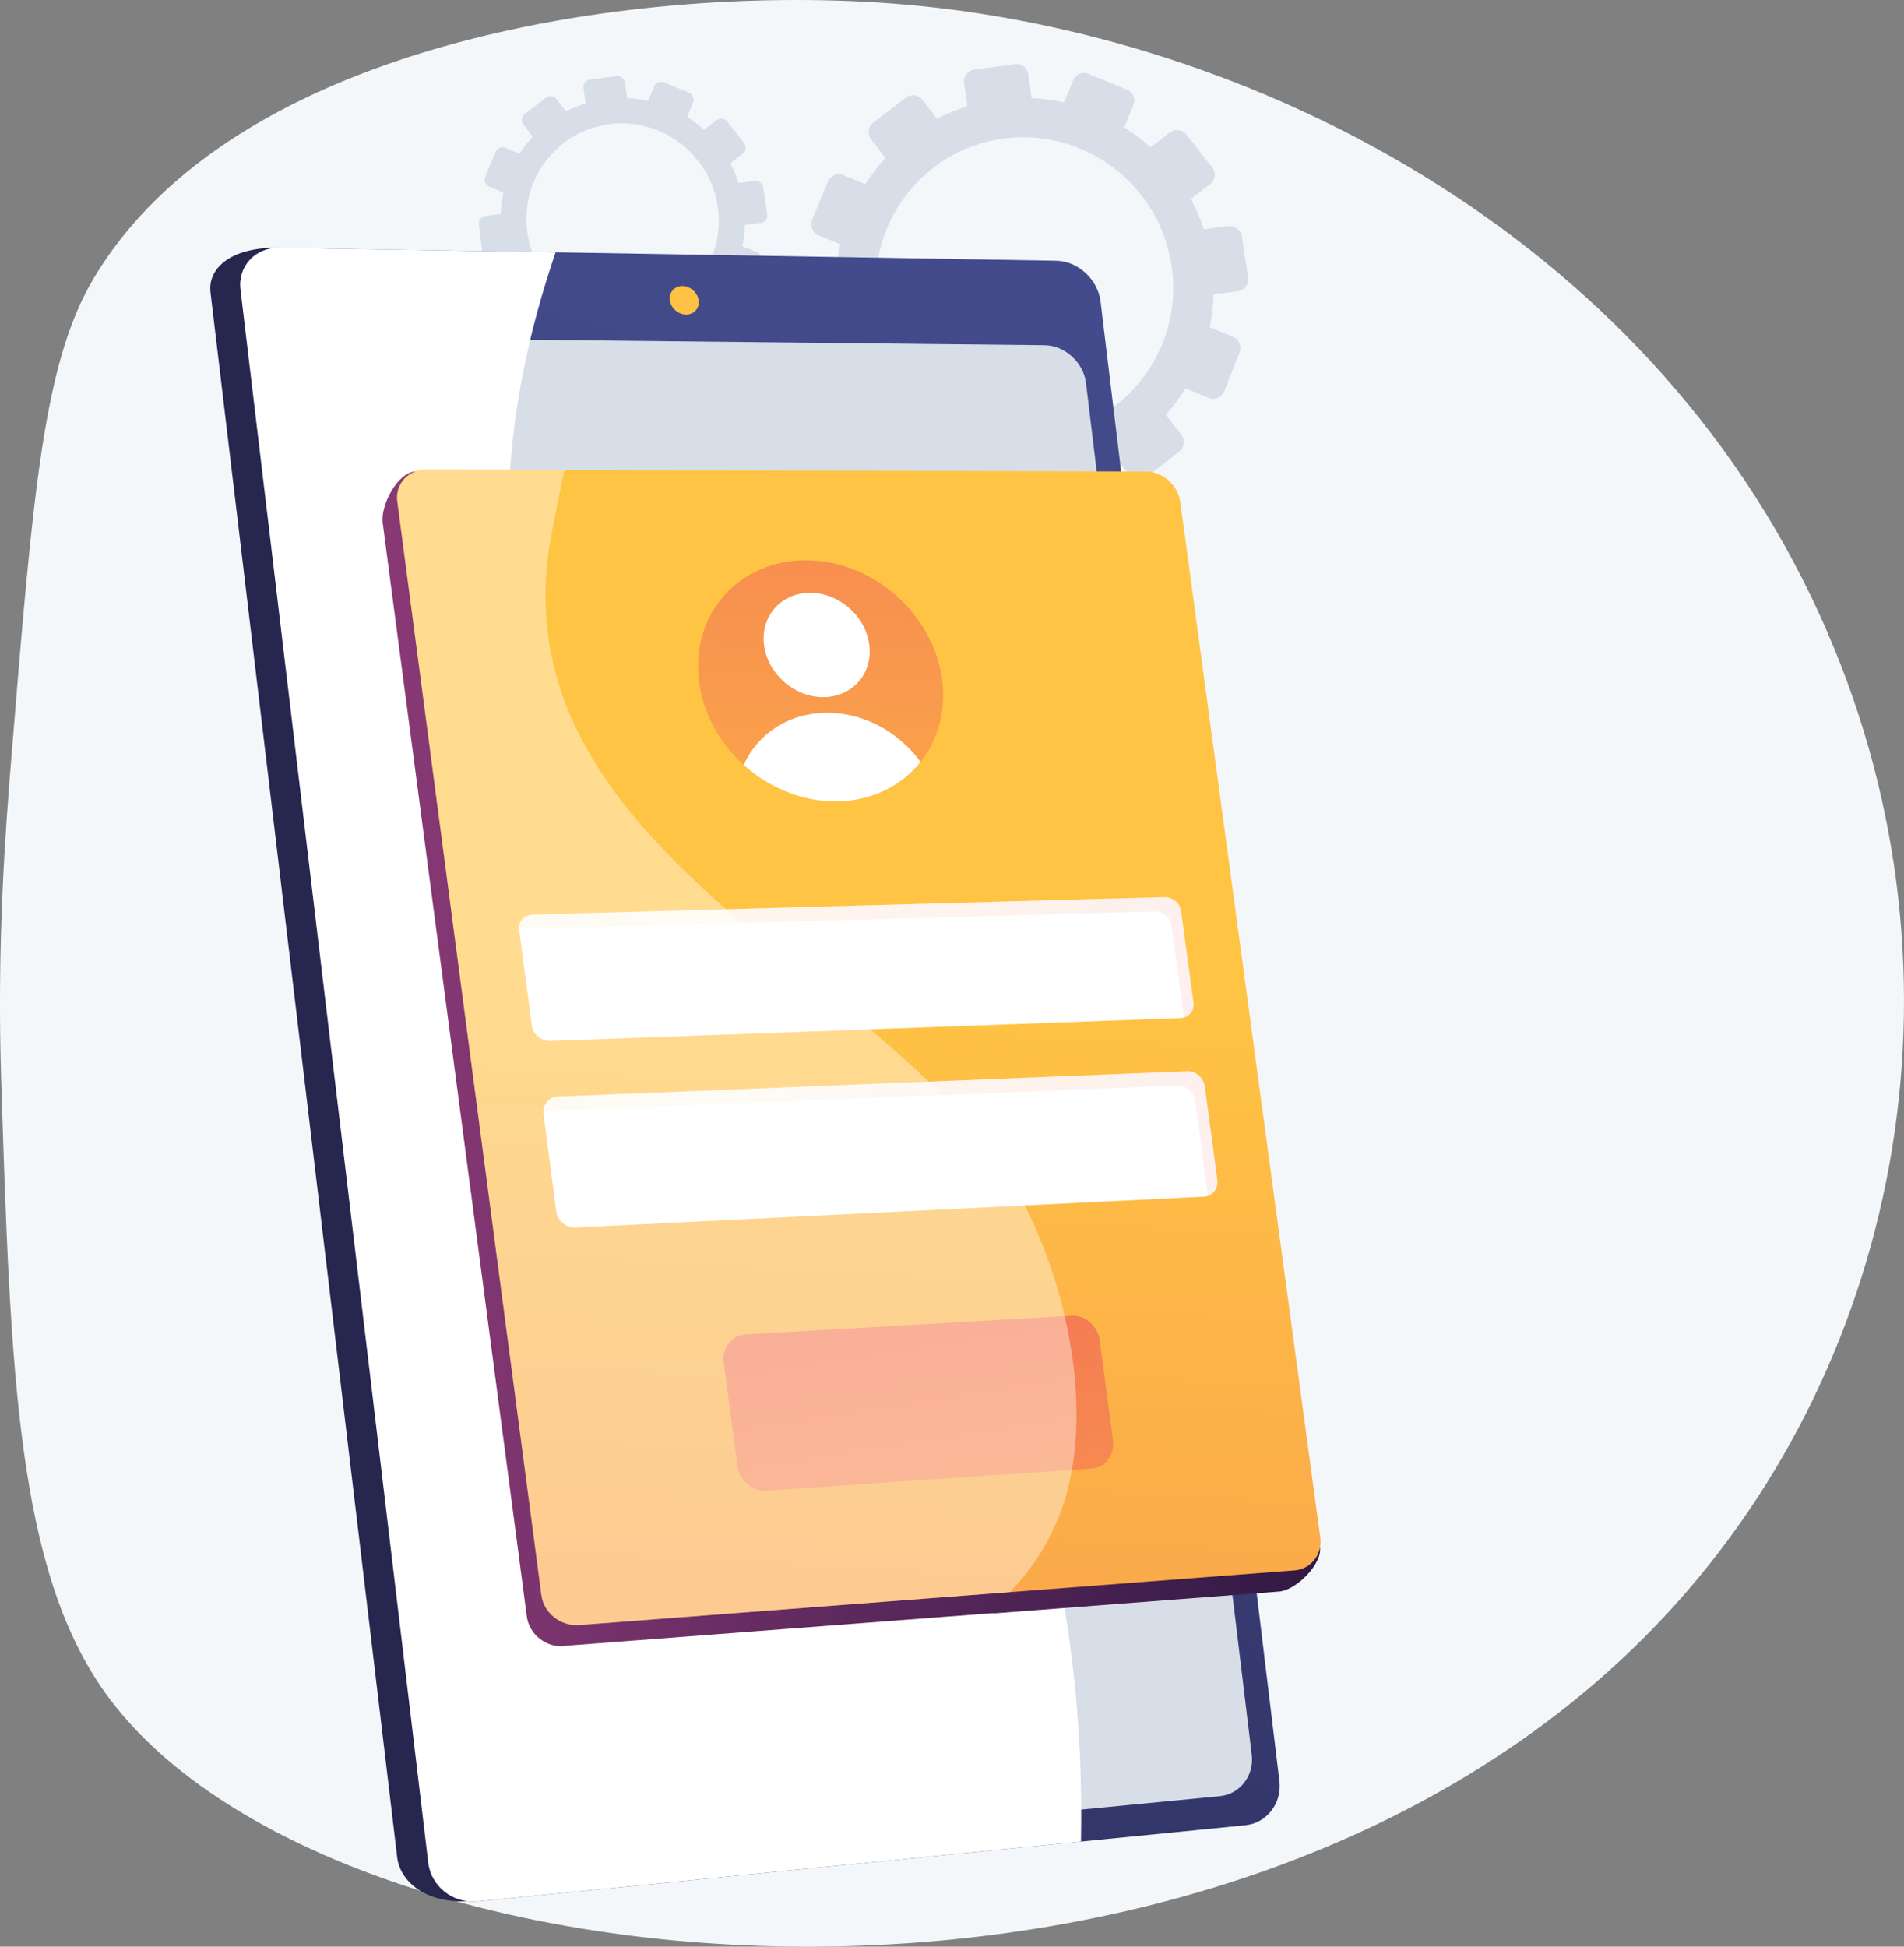 <svg width="315" height="322" viewBox="0 0 315 322" fill="none" xmlns="http://www.w3.org/2000/svg">
<rect x="0" y="0" width="315" height="322" fill="#808080" stroke="none"/>
<path d="M1.936 124.683C5.435 81.721 7.185 60.24 15.331 46.343C38.653 6.549 106.457 -2.915 149.281 0.714C206.612 5.571 272.198 38.385 301.068 101.742C327.289 159.287 315.199 224.424 275.688 267.032C203.26 345.143 53.857 331.197 17.36 279.942C2.795 259.487 1.745 226.816 0.202 178.823C-0.541 155.719 0.905 137.309 1.935 124.682L1.936 124.683Z" fill="#F4F7FA"/>
<path d="M103.409 13.68L103.764 16.217C104.946 16.271 106.108 16.423 107.239 16.676L108.202 14.309C108.464 13.664 109.207 13.357 109.86 13.625L113.945 15.301C114.599 15.569 114.917 16.312 114.656 16.958L113.689 19.355C114.678 19.982 115.614 20.693 116.485 21.48L118.538 19.895C119.093 19.467 119.897 19.573 120.335 20.132L123.079 23.628C123.519 24.188 123.425 24.991 122.871 25.42L120.812 27.014C121.36 28.039 121.821 29.123 122.193 30.253L124.807 29.912C125.509 29.82 126.163 30.315 126.267 31.019L126.924 35.428C127.029 36.134 126.544 36.783 125.841 36.875L123.219 37.218C123.187 38.408 123.057 39.578 122.825 40.718L125.285 41.739C125.948 42.014 126.274 42.774 126.013 43.435L124.374 47.582C124.112 48.247 123.36 48.561 122.694 48.284L120.233 47.258C119.614 48.261 118.908 49.206 118.125 50.085L119.765 52.205C120.209 52.779 120.114 53.6 119.553 54.04L116.037 56.786C115.474 57.225 114.658 57.115 114.215 56.539L112.595 54.432C111.56 54.98 110.465 55.437 109.322 55.801L109.691 58.43C109.791 59.15 109.298 59.809 108.589 59.901L104.15 60.481C103.44 60.574 102.785 60.065 102.686 59.345L102.328 56.735C101.121 56.684 99.934 56.528 98.781 56.27L97.807 58.68C97.537 59.349 96.78 59.666 96.117 59.386L91.977 57.639C91.317 57.36 91 56.593 91.272 55.926L92.245 53.532C91.235 52.883 90.283 52.146 89.4 51.33L87.377 52.897C86.811 53.335 86 53.224 85.566 52.651L82.855 49.072C82.422 48.5 82.529 47.685 83.094 47.249L85.099 45.701C84.553 44.647 84.099 43.532 83.739 42.372L81.232 42.7C80.529 42.791 79.884 42.291 79.793 41.583L79.224 37.162C79.132 36.457 79.628 35.811 80.33 35.719L82.83 35.392C82.882 34.187 83.034 33.005 83.29 31.856L80.972 30.89C80.321 30.619 80.012 29.869 80.283 29.216L81.976 25.14C82.246 24.489 82.992 24.181 83.644 24.451L85.976 25.42C86.611 24.427 87.33 23.491 88.128 22.625L86.587 20.623C86.158 20.065 86.263 19.268 86.82 18.842L90.303 16.177C90.859 15.752 91.657 15.856 92.087 16.412L93.637 18.416C94.665 17.885 95.751 17.443 96.884 17.094L96.539 14.576C96.444 13.884 96.93 13.248 97.627 13.157L101.978 12.589C102.673 12.498 103.316 12.986 103.413 13.678L103.409 13.68ZM118.749 34.23C117.491 25.517 109.46 19.41 100.803 20.54C92.146 21.671 86.066 29.622 87.229 38.346C88.399 47.124 96.447 53.351 105.199 52.209C113.951 51.066 120.015 42.995 118.749 34.23V34.23Z" fill="#D8DEE8"/>
<path d="M170.126 12.305L170.675 16.228C172.502 16.311 174.299 16.545 176.047 16.936L177.536 13.277C177.943 12.279 179.09 11.805 180.098 12.219L186.415 14.81C187.426 15.225 187.919 16.371 187.515 17.373L186.018 21.078C187.548 22.049 188.995 23.147 190.341 24.365L193.517 21.914C194.373 21.253 195.617 21.418 196.294 22.28L200.538 27.685C201.218 28.551 201.074 29.792 200.216 30.456L197.032 32.921C197.88 34.507 198.594 36.182 199.169 37.929L203.21 37.401C204.295 37.26 205.306 38.026 205.468 39.114L206.484 45.932C206.647 47.025 205.896 48.026 204.808 48.168L200.755 48.697C200.706 50.537 200.505 52.348 200.145 54.11L203.948 55.689C204.974 56.114 205.478 57.288 205.073 58.312L202.539 64.723C202.134 65.75 200.971 66.237 199.943 65.808L196.137 64.222C195.181 65.772 194.089 67.234 192.877 68.592L195.413 71.87C196.099 72.758 195.952 74.028 195.084 74.706L189.647 78.952C188.777 79.632 187.515 79.46 186.83 78.57L184.324 75.314C182.725 76.162 181.03 76.868 179.264 77.432L179.835 81.497C179.991 82.61 179.228 83.629 178.13 83.772L171.267 84.668C170.17 84.811 169.155 84.024 169.003 82.91L168.449 78.876C166.582 78.797 164.748 78.556 162.964 78.156L161.459 81.883C161.041 82.918 159.871 83.407 158.847 82.975L152.446 80.275C151.423 79.843 150.935 78.657 151.355 77.624L152.861 73.923C151.299 72.919 149.827 71.778 148.462 70.518L145.334 72.94C144.46 73.617 143.206 73.446 142.534 72.56L138.343 67.028C137.674 66.145 137.839 64.883 138.712 64.209L141.812 61.817C140.967 60.185 140.266 58.463 139.709 56.67L135.833 57.176C134.745 57.318 133.748 56.544 133.607 55.45L132.727 48.614C132.586 47.523 133.353 46.524 134.437 46.383L138.302 45.878C138.382 44.015 138.618 42.187 139.015 40.411L135.43 38.917C134.421 38.497 133.944 37.338 134.365 36.328L136.983 30.026C137.401 29.02 138.555 28.544 139.561 28.962L143.166 30.458C144.148 28.922 145.26 27.476 146.493 26.138L144.111 23.043C143.448 22.181 143.61 20.948 144.472 20.288L149.857 16.169C150.718 15.511 151.952 15.673 152.617 16.532L155.013 19.632C156.604 18.811 158.282 18.128 160.033 17.586L159.498 13.693C159.351 12.622 160.105 11.64 161.18 11.5L167.908 10.621C168.983 10.481 169.978 11.234 170.128 12.305H170.126ZM193.844 44.078C191.9 30.607 179.483 21.163 166.098 22.912C152.714 24.66 143.313 36.953 145.11 50.443C146.919 64.014 159.362 73.644 172.893 71.876C186.424 70.109 195.8 57.63 193.844 44.078V44.078Z" fill="#D8DEE8"/>
<path d="M176.563 50.289L205.988 293.807C206.429 297.458 203.902 300.731 200.361 301.08L77.798 314.478C70.291 314.942 66.18 311.123 65.716 307.241L34.823 48.341C34.362 44.481 38.046 40.984 45.586 40.984L169.263 43.577C172.843 43.637 176.123 46.657 176.561 50.288L176.563 50.289Z" fill="url(#paint0_linear_2_34)"/>
<path d="M182.079 49.871L211.666 294.606C212.11 298.276 209.573 301.566 206.021 301.918L78.958 314.514C74.974 314.908 71.323 312.039 70.858 308.137L39.79 47.899C39.327 44.017 42.252 40.899 46.28 40.966L174.752 43.125C178.345 43.185 181.638 46.221 182.079 49.871V49.871Z" fill="url(#paint1_linear_2_34)"/>
<path d="M179.669 63.37L207.092 290.288C207.507 293.716 205.131 296.784 201.806 297.106L82.308 308.671C78.605 309.03 75.211 306.352 74.777 302.719L46.066 62.321C45.634 58.708 48.351 55.783 52.092 55.823L172.817 57.103C176.178 57.139 179.257 59.959 179.67 63.371L179.669 63.37Z" fill="#D8DEE8"/>
<path d="M115.587 49.702C115.744 51.005 114.805 52.048 113.489 52.031C112.171 52.014 110.974 50.943 110.817 49.637C110.66 48.332 111.603 47.289 112.92 47.309C114.237 47.328 115.43 48.399 115.586 49.702H115.587Z" fill="url(#paint2_linear_2_34)"/>
<g style="mix-blend-mode:soft-light">
<path d="M159.008 215.692C134.545 170.659 97.999 157.179 86.996 110.767C81.049 85.68 85.1 61.668 91.925 41.733L46.28 40.966C42.252 40.899 39.327 44.019 39.79 47.899L70.856 308.136C71.322 312.039 74.973 314.908 78.957 314.512L178.84 304.611C179.578 264.26 169.912 235.765 159.007 215.691L159.008 215.692Z" fill="white"/>
</g>
<path d="M68.892 77.972L68.295 81.182L80.588 81.211L187.266 81.463C190.011 81.469 192.534 83.728 192.911 86.508L218.377 255.964C218.756 258.768 214.371 263.05 211.643 263.259L164.316 266.88V266.823L93.522 272.23H93.518L93.347 272.302C90.325 272.534 87.551 270.35 87.159 267.388C87.159 267.387 87.159 267.4 87.159 267.399L63.309 86.475C62.923 83.54 65.853 77.963 68.893 77.972H68.892Z" fill="url(#paint3_linear_2_34)"/>
<path d="M89.57 263.862C89.961 266.825 92.733 269.04 95.755 268.809L214.174 259.756C216.901 259.548 218.799 257.106 218.42 254.301L195.269 83.043C194.894 80.263 192.37 78.004 189.628 77.996L70.541 77.67C67.502 77.662 65.347 80.034 65.733 82.969L89.569 263.862H89.57Z" fill="url(#paint4_linear_2_34)"/>
<path d="M87.997 169.68C88.191 171.148 89.568 172.242 91.072 172.187L195.294 168.4C196.669 168.351 197.637 167.223 197.448 165.821L195.399 150.699C195.209 149.299 193.954 148.351 192.577 148.389L88.264 151.273C86.758 151.315 85.692 152.374 85.885 153.84L87.996 169.679L87.997 169.68Z" fill="white"/>
<path d="M92.034 200.405C92.228 201.874 93.606 203.13 95.11 203.056L199.253 197.933C200.628 197.866 201.584 196.556 201.395 195.153L199.329 179.739C199.14 178.337 197.873 177.136 196.497 177.191L92.29 181.376C90.787 181.437 89.723 182.791 89.917 184.26L92.034 200.406V200.405Z" fill="white"/>
<path style="mix-blend-mode:multiply" opacity="0.1" d="M85.878 153.779C86.125 153.7 86.391 153.656 86.674 153.648L190.989 150.765C192.365 150.726 193.621 151.676 193.808 153.073L195.861 168.194C195.866 168.234 195.869 168.27 195.872 168.309C196.93 168.013 197.611 167.014 197.451 165.818L195.399 150.697C195.212 149.3 193.955 148.349 192.579 148.389L88.264 151.272C86.784 151.316 85.723 152.342 85.878 153.779V153.779Z" fill="url(#paint5_linear_2_34)"/>
<path style="mix-blend-mode:multiply" opacity="0.1" d="M89.894 183.92C90.144 183.821 90.415 183.761 90.701 183.749L194.906 179.563C196.281 179.508 197.551 180.712 197.738 182.114L199.806 197.529C199.818 197.628 199.826 197.723 199.826 197.822C200.884 197.481 201.556 196.349 201.397 195.153L199.328 179.738C199.141 178.336 197.873 177.132 196.496 177.187L92.292 181.373C90.9 181.433 89.889 182.589 89.894 183.92V183.92Z" fill="url(#paint6_linear_2_34)"/>
<path d="M119.73 225.308C119.423 222.988 121.07 220.852 123.412 220.717L177.323 217.635C179.555 217.508 181.617 219.38 181.921 221.638L184.145 238.334C184.449 240.596 182.9 242.76 180.669 242.912L126.785 246.583C124.445 246.743 122.29 244.775 121.982 242.452L119.73 225.308V225.308Z" fill="url(#paint7_linear_2_34)"/>
<path d="M115.659 112.823C116.369 118.16 119.123 122.978 123.038 126.521C127.258 130.342 132.816 132.667 138.596 132.556C144.347 132.446 149.187 129.944 152.295 126.038C155.162 122.437 156.567 117.639 155.863 112.392C154.4 101.475 144.326 92.65 133.271 92.676C122.112 92.703 114.184 101.721 115.66 112.824L115.659 112.823Z" fill="url(#paint8_linear_2_34)"/>
<path d="M126.41 106.757C127.048 111.539 131.481 115.37 136.294 115.313C141.087 115.255 144.444 111.36 143.809 106.613C143.174 101.867 138.786 98.039 133.99 98.061C129.175 98.082 125.774 101.975 126.411 106.757H126.41Z" fill="white"/>
<path d="M123.038 126.521C127.258 130.342 132.816 132.667 138.596 132.556C144.346 132.446 149.187 129.944 152.295 126.038C148.738 121.103 142.87 117.821 136.639 117.901C130.374 117.983 125.324 121.439 123.038 126.521Z" fill="white"/>
<g style="mix-blend-mode:soft-light" opacity="0.4">
<path d="M65.734 82.969L89.57 263.862C89.961 266.824 92.909 269.026 95.931 268.795L167.054 263.358C170.433 259.914 173.215 255.781 175.201 250.821C176.176 248.389 176.889 245.764 177.364 243.004C178.684 235.366 178.173 226.683 176.247 218.161C174.767 211.6 172.445 205.123 169.473 199.279C167.096 194.606 164.301 190.334 161.179 186.744C158.931 184.16 156.5 181.649 153.936 179.187C150.844 176.216 147.557 173.315 144.167 170.441C136.268 163.74 127.81 157.189 119.979 150.27C101.91 134.311 87.25 116.478 90.777 91.033C90.891 90.231 91.991 84.094 93.398 77.732L70.718 77.67C67.68 77.662 65.347 80.034 65.734 82.968V82.969Z" fill="white"/>
</g>
<defs>
<linearGradient id="paint0_linear_2_34" x1="118.888" y1="171.452" x2="70.592" y2="176.744" gradientUnits="userSpaceOnUse">
<stop stop-color="#444B8C"/>
<stop offset="1" stop-color="#26264F"/>
</linearGradient>
<linearGradient id="paint1_linear_2_34" x1="161.447" y1="50.23" x2="42.968" y2="455.344" gradientUnits="userSpaceOnUse">
<stop stop-color="#444B8C"/>
<stop offset="1" stop-color="#26264F"/>
</linearGradient>
<linearGradient id="paint2_linear_2_34" x1="116.692" y1="40.258" x2="-22.602" y2="419.162" gradientUnits="userSpaceOnUse">
<stop stop-color="#FFC444"/>
<stop offset="1" stop-color="#F36F56"/>
</linearGradient>
<linearGradient id="paint3_linear_2_34" x1="218.4" y1="175.146" x2="63.274" y2="175.146" gradientUnits="userSpaceOnUse">
<stop stop-color="#311944"/>
<stop offset="1" stop-color="#893976"/>
</linearGradient>
<linearGradient id="paint4_linear_2_34" x1="124.088" y1="478.923" x2="142.425" y2="159.913" gradientUnits="userSpaceOnUse">
<stop stop-color="#F36F56"/>
<stop offset="1" stop-color="#FFC444"/>
</linearGradient>
<linearGradient id="paint5_linear_2_34" x1="197.474" y1="158.349" x2="85.863" y2="158.349" gradientUnits="userSpaceOnUse">
<stop stop-color="#F36F56"/>
<stop offset="1" stop-color="#FFC444"/>
</linearGradient>
<linearGradient id="paint6_linear_2_34" x1="201.42" y1="187.504" x2="89.894" y2="187.504" gradientUnits="userSpaceOnUse">
<stop stop-color="#F36F56"/>
<stop offset="1" stop-color="#FFC444"/>
</linearGradient>
<linearGradient id="paint7_linear_2_34" x1="146.602" y1="198.268" x2="171.321" y2="355.712" gradientUnits="userSpaceOnUse">
<stop stop-color="#F36F56"/>
<stop offset="1" stop-color="#FFC444"/>
</linearGradient>
<linearGradient id="paint8_linear_2_34" x1="138.402" y1="34.376" x2="133.123" y2="192.236" gradientUnits="userSpaceOnUse">
<stop stop-color="#F36F56"/>
<stop offset="1" stop-color="#FFC444"/>
</linearGradient>
</defs>
</svg>
